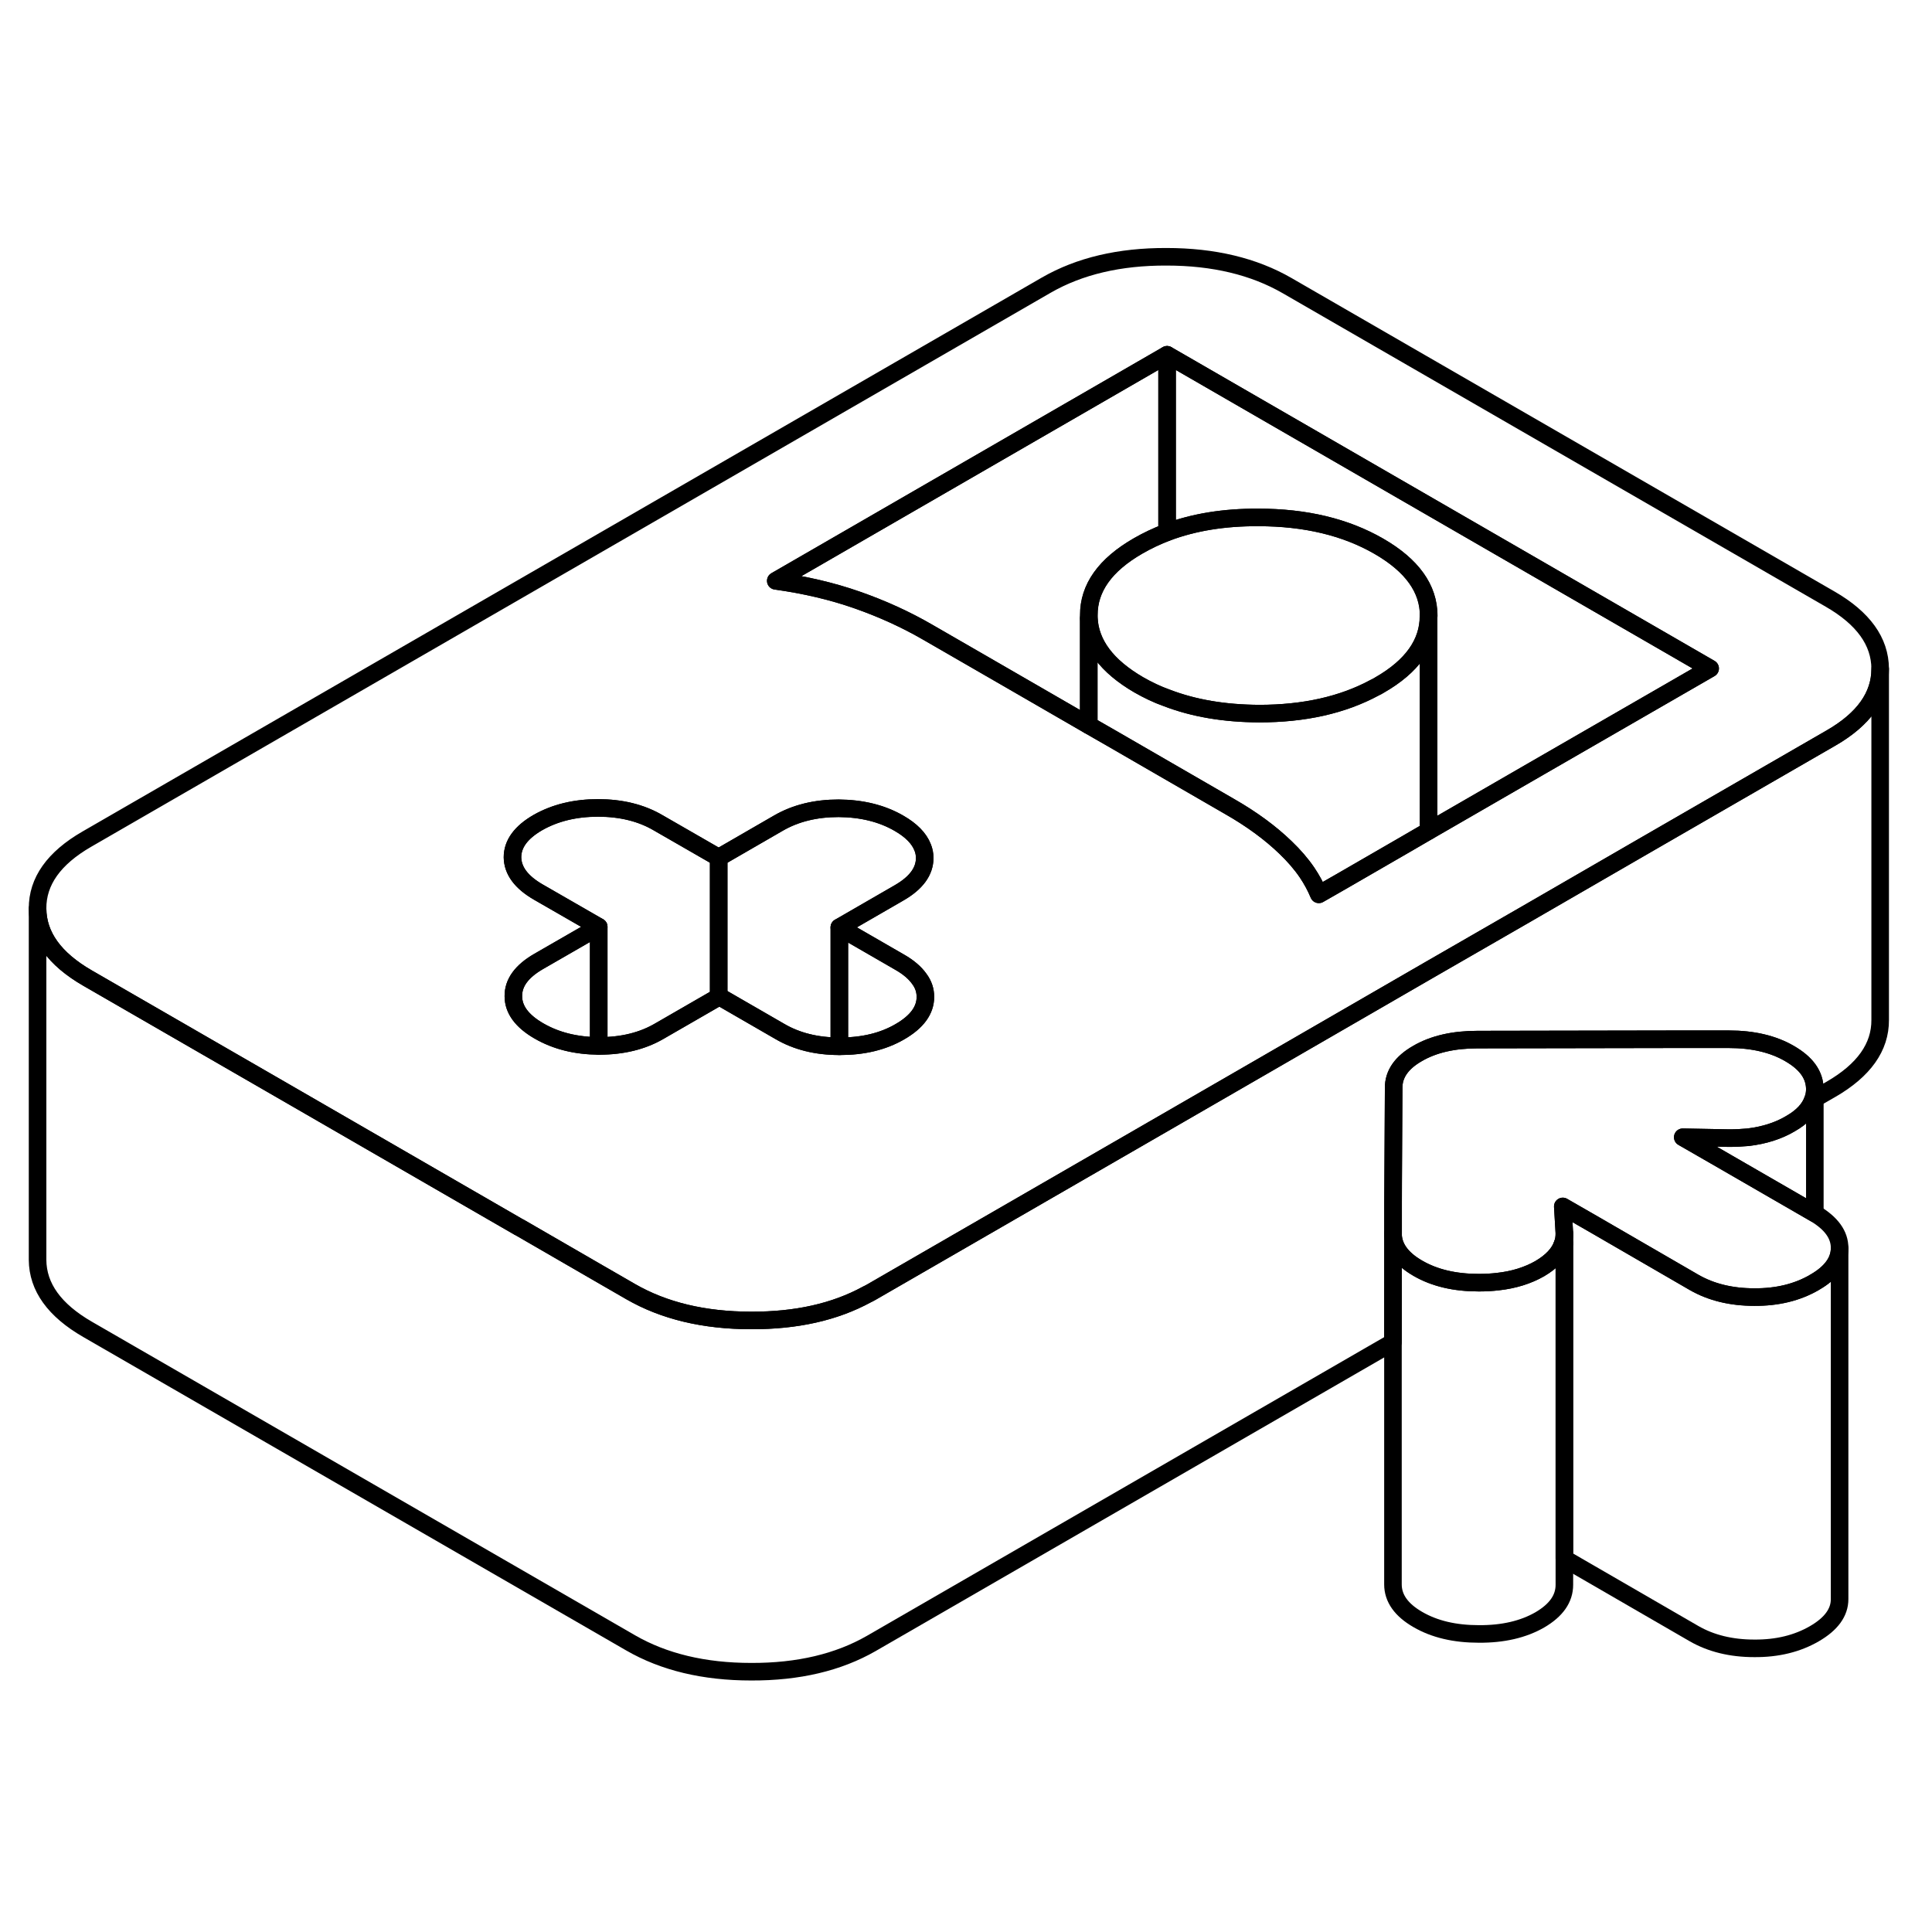 <svg width="24" height="24" viewBox="0 0 110 86" fill="none" xmlns="http://www.w3.org/2000/svg" stroke-width="1px" stroke-linecap="round" stroke-linejoin="round">
    <path d="M88.959 58.85L89.069 58.791V58.23C89.069 58.45 89.039 58.651 88.959 58.85ZM30.669 42.74C29.699 43.3 29.219 43.961 29.229 44.721C29.229 45.48 29.719 46.14 30.689 46.7C31.659 47.26 32.789 47.54 34.089 47.55V40.77L30.669 42.74Z" stroke="currentColor" stroke-linejoin="round"/>
    <path d="M103.329 50V57.09C103.329 57.09 103.299 57.07 103.279 57.06L97.669 53.82L95.809 52.75L98.459 52.8C98.829 52.8 99.189 52.78 99.529 52.75C100.439 52.64 101.239 52.39 101.919 51.99C102.609 51.6 103.039 51.14 103.219 50.61C103.299 50.42 103.329 50.21 103.329 50Z" stroke="currentColor" stroke-linejoin="round"/>
    <path d="M104.739 59.07V79.05C104.739 79.8 104.269 80.46 103.299 81.02C102.329 81.581 101.188 81.861 99.879 81.85C98.569 81.85 97.418 81.57 96.448 81.01L89.069 76.74V58.23L88.978 56.69L90.838 57.761L96.448 61.011C97.418 61.571 98.569 61.85 99.879 61.85C101.188 61.861 102.329 61.581 103.299 61.02C103.309 61.011 103.318 61.011 103.328 61.001C104.268 60.461 104.739 59.8 104.739 59.07Z" stroke="currentColor" stroke-linejoin="round"/>
    <path d="M104.199 22.11L73.279 4.26C71.389 3.17 69.099 2.62 66.419 2.62C63.739 2.61 61.459 3.15 59.579 4.23L4.939 35.78C3.069 36.86 2.129 38.18 2.139 39.73C2.149 41.28 3.099 42.6 4.989 43.69L15.439 49.72L29.549 57.87H29.559L34.089 60.49L35.909 61.54C37.799 62.63 40.089 63.18 42.769 63.18C45.329 63.19 47.529 62.7 49.359 61.7C49.439 61.66 49.529 61.62 49.609 61.57L66.429 51.86L72.039 48.62L81.329 43.25L86.919 40.03L93.749 36.08L104.249 30.02C106.109 28.95 107.049 27.63 107.049 26.09V26.07C107.039 24.52 106.089 23.2 104.199 22.11ZM51.239 46.74C50.279 47.3 49.139 47.57 47.819 47.57H47.789C46.489 47.57 45.359 47.29 44.389 46.72L40.959 44.74L40.919 44.76L37.539 46.71C36.579 47.27 35.439 47.55 34.119 47.55H34.089C32.789 47.54 31.659 47.26 30.689 46.7C29.719 46.14 29.229 45.48 29.229 44.72C29.219 43.96 29.699 43.3 30.669 42.74L34.089 40.77L32.509 39.86L30.649 38.79C29.679 38.23 29.189 37.57 29.179 36.81C29.179 36.05 29.659 35.39 30.629 34.83C31.599 34.28 32.739 34 34.049 34C35.359 34 36.509 34.28 37.479 34.85L39.339 35.92L40.919 36.83L44.329 34.86C45.299 34.3 46.439 34.02 47.749 34.02C49.059 34.03 50.209 34.31 51.179 34.87C51.879 35.27 52.329 35.73 52.529 36.24C52.609 36.43 52.649 36.64 52.649 36.85C52.649 37.61 52.169 38.27 51.199 38.83L47.789 40.8L51.219 42.78C51.729 43.07 52.099 43.39 52.339 43.73C52.579 44.05 52.689 44.39 52.689 44.76C52.689 45.52 52.209 46.18 51.239 46.74ZM86.879 32.11L81.339 35.31L80.049 36.06L76.399 38.17L75.089 38.92C74.909 38.49 74.689 38.08 74.419 37.68C74.079 37.18 73.669 36.71 73.189 36.25C72.329 35.42 71.269 34.64 70.009 33.92L63.279 30.03L61.989 29.29L56.399 26.06L52.829 24C51.569 23.27 50.229 22.66 48.799 22.16C47.369 21.66 45.829 21.3 44.169 21.07L66.449 8.2L97.369 26.06L86.879 32.11Z" stroke="currentColor" stroke-linejoin="round"/>
    <path d="M81.339 23.08V35.31L80.049 36.06L76.399 38.17L75.089 38.92C74.909 38.49 74.689 38.08 74.419 37.68C74.079 37.18 73.669 36.71 73.189 36.25C72.329 35.42 71.269 34.64 70.009 33.92L63.279 30.03L61.989 29.29V23.21C62.069 24.67 63.009 25.93 64.829 26.99C65.339 27.28 65.869 27.54 66.439 27.74C67.979 28.33 69.719 28.62 71.689 28.63C74.249 28.63 76.439 28.14 78.269 27.15C78.359 27.11 78.449 27.06 78.529 27.01C80.399 25.94 81.329 24.62 81.329 23.08H81.339Z" stroke="currentColor" stroke-linejoin="round"/>
    <path d="M97.369 26.06L86.879 32.11L81.339 35.31V23.06C81.339 21.51 80.389 20.19 78.499 19.1C76.609 18.01 74.319 17.46 71.639 17.46C69.699 17.45 67.969 17.73 66.449 18.3V8.2L97.369 26.06Z" stroke="currentColor" stroke-linejoin="round"/>
    <path d="M66.449 8.2V18.3C65.869 18.52 65.319 18.78 64.799 19.08C62.919 20.16 61.979 21.48 61.989 23.03V29.29L56.399 26.06L52.829 24C51.569 23.27 50.229 22.66 48.799 22.16C47.369 21.66 45.829 21.3 44.169 21.07L66.449 8.2Z" stroke="currentColor" stroke-linejoin="round"/>
    <path d="M52.688 44.76C52.688 45.52 52.209 46.18 51.239 46.74C50.279 47.3 49.139 47.57 47.819 47.57H47.789V40.8L51.219 42.78C51.729 43.07 52.099 43.39 52.339 43.73C52.579 44.05 52.688 44.39 52.688 44.76Z" stroke="currentColor" stroke-linejoin="round"/>
    <path d="M107.049 26.09V46.07C107.059 47.62 106.119 48.94 104.249 50.02L103.329 50.55V50C103.319 49.2 102.849 48.54 101.899 47.99C100.959 47.44 99.799 47.17 98.429 47.17H95.439L84.129 47.19C82.759 47.19 81.619 47.45 80.709 47.98C79.799 48.5 79.339 49.16 79.349 49.95L79.319 56.48V58.21L79.309 64.42L49.609 81.57C47.729 82.65 45.449 83.19 42.769 83.18C40.089 83.18 37.799 82.63 35.909 81.54L4.989 63.69C3.099 62.6 2.149 61.28 2.139 59.73V39.73C2.149 41.28 3.099 42.6 4.989 43.69L15.439 49.72L29.549 57.87H29.559L34.089 60.49L35.909 61.54C37.799 62.63 40.089 63.18 42.769 63.18C45.329 63.19 47.529 62.7 49.359 61.7C49.439 61.66 49.529 61.62 49.609 61.57L66.429 51.86L72.039 48.62L81.329 43.25L86.919 40.03L93.749 36.08L104.249 30.02C106.109 28.95 107.049 27.63 107.049 26.09Z" stroke="currentColor" stroke-linejoin="round"/>
    <path d="M104.739 59.05V59.07C104.739 59.8 104.269 60.46 103.329 61C103.319 61 103.309 61 103.299 61.02C102.329 61.58 101.189 61.86 99.879 61.85C98.569 61.85 97.418 61.57 96.448 61.01L90.839 57.76L88.979 56.69L89.069 58.23C89.069 58.45 89.039 58.65 88.959 58.85C88.779 59.37 88.349 59.83 87.669 60.23C86.989 60.62 86.189 60.87 85.279 60.97C84.939 61.01 84.579 61.03 84.198 61.03C82.829 61.03 81.679 60.76 80.729 60.21C79.789 59.67 79.309 59 79.309 58.21V56.48L79.349 49.95C79.339 49.16 79.799 48.5 80.709 47.98C81.619 47.45 82.758 47.19 84.129 47.19L95.439 47.17H98.429C99.799 47.17 100.959 47.44 101.899 47.99C102.849 48.54 103.319 49.2 103.329 50C103.329 50.21 103.299 50.42 103.219 50.61C103.039 51.14 102.609 51.6 101.919 51.99C101.239 52.39 100.439 52.64 99.529 52.75C99.189 52.78 98.829 52.8 98.459 52.8L95.809 52.75L97.669 53.82L103.279 57.06C103.279 57.06 103.319 57.08 103.329 57.09C104.269 57.65 104.739 58.3 104.739 59.05Z" stroke="currentColor" stroke-linejoin="round"/>
    <path d="M40.919 36.83V44.76L37.539 46.71C36.579 47.27 35.439 47.55 34.119 47.55H34.089V40.77L32.509 39.86L30.649 38.79C29.679 38.23 29.189 37.57 29.179 36.81C29.179 36.05 29.659 35.39 30.629 34.83C31.599 34.28 32.739 34 34.049 34C35.359 34 36.509 34.28 37.479 34.85L39.339 35.92L40.919 36.83Z" stroke="currentColor" stroke-linejoin="round"/>
    <path d="M52.649 36.849C52.649 37.609 52.169 38.27 51.199 38.83L47.789 40.799V47.569C46.489 47.569 45.359 47.289 44.389 46.719L40.959 44.739L40.919 44.76V36.83L44.329 34.859C45.299 34.3 46.439 34.02 47.749 34.02C49.059 34.029 50.209 34.309 51.179 34.87C51.879 35.27 52.329 35.73 52.529 36.239C52.609 36.429 52.649 36.639 52.649 36.849Z" stroke="currentColor" stroke-linejoin="round"/>
    <path d="M89.069 58.79V78.23C89.069 79.02 88.609 79.68 87.669 80.23C86.729 80.77 85.569 81.04 84.198 81.03C82.829 81.03 81.679 80.76 80.729 80.21C79.789 79.67 79.309 79 79.309 78.21V58.21C79.309 59 79.789 59.67 80.729 60.21C81.679 60.76 82.829 61.03 84.198 61.03C84.579 61.03 84.939 61.01 85.279 60.97C86.189 60.87 86.989 60.62 87.669 60.23C88.349 59.83 88.779 59.37 88.959 58.85L89.069 58.79Z" stroke="currentColor" stroke-linejoin="round"/>
    <path d="M81.339 23.06V23.08C81.339 24.62 80.409 25.94 78.539 27.01C78.459 27.06 78.369 27.11 78.279 27.15C76.449 28.14 74.259 28.63 71.699 28.63C69.729 28.62 67.989 28.33 66.449 27.74C65.879 27.54 65.349 27.28 64.839 26.99C63.019 25.93 62.079 24.67 61.999 23.21C61.999 23.15 61.999 23.09 61.999 23.03C61.989 21.48 62.929 20.16 64.809 19.08C65.329 18.78 65.879 18.52 66.459 18.3C67.979 17.73 69.709 17.45 71.649 17.46C74.329 17.46 76.619 18.01 78.509 19.1C80.399 20.19 81.349 21.51 81.349 23.06H81.339Z" stroke="currentColor" stroke-linejoin="round"/>
</svg>
